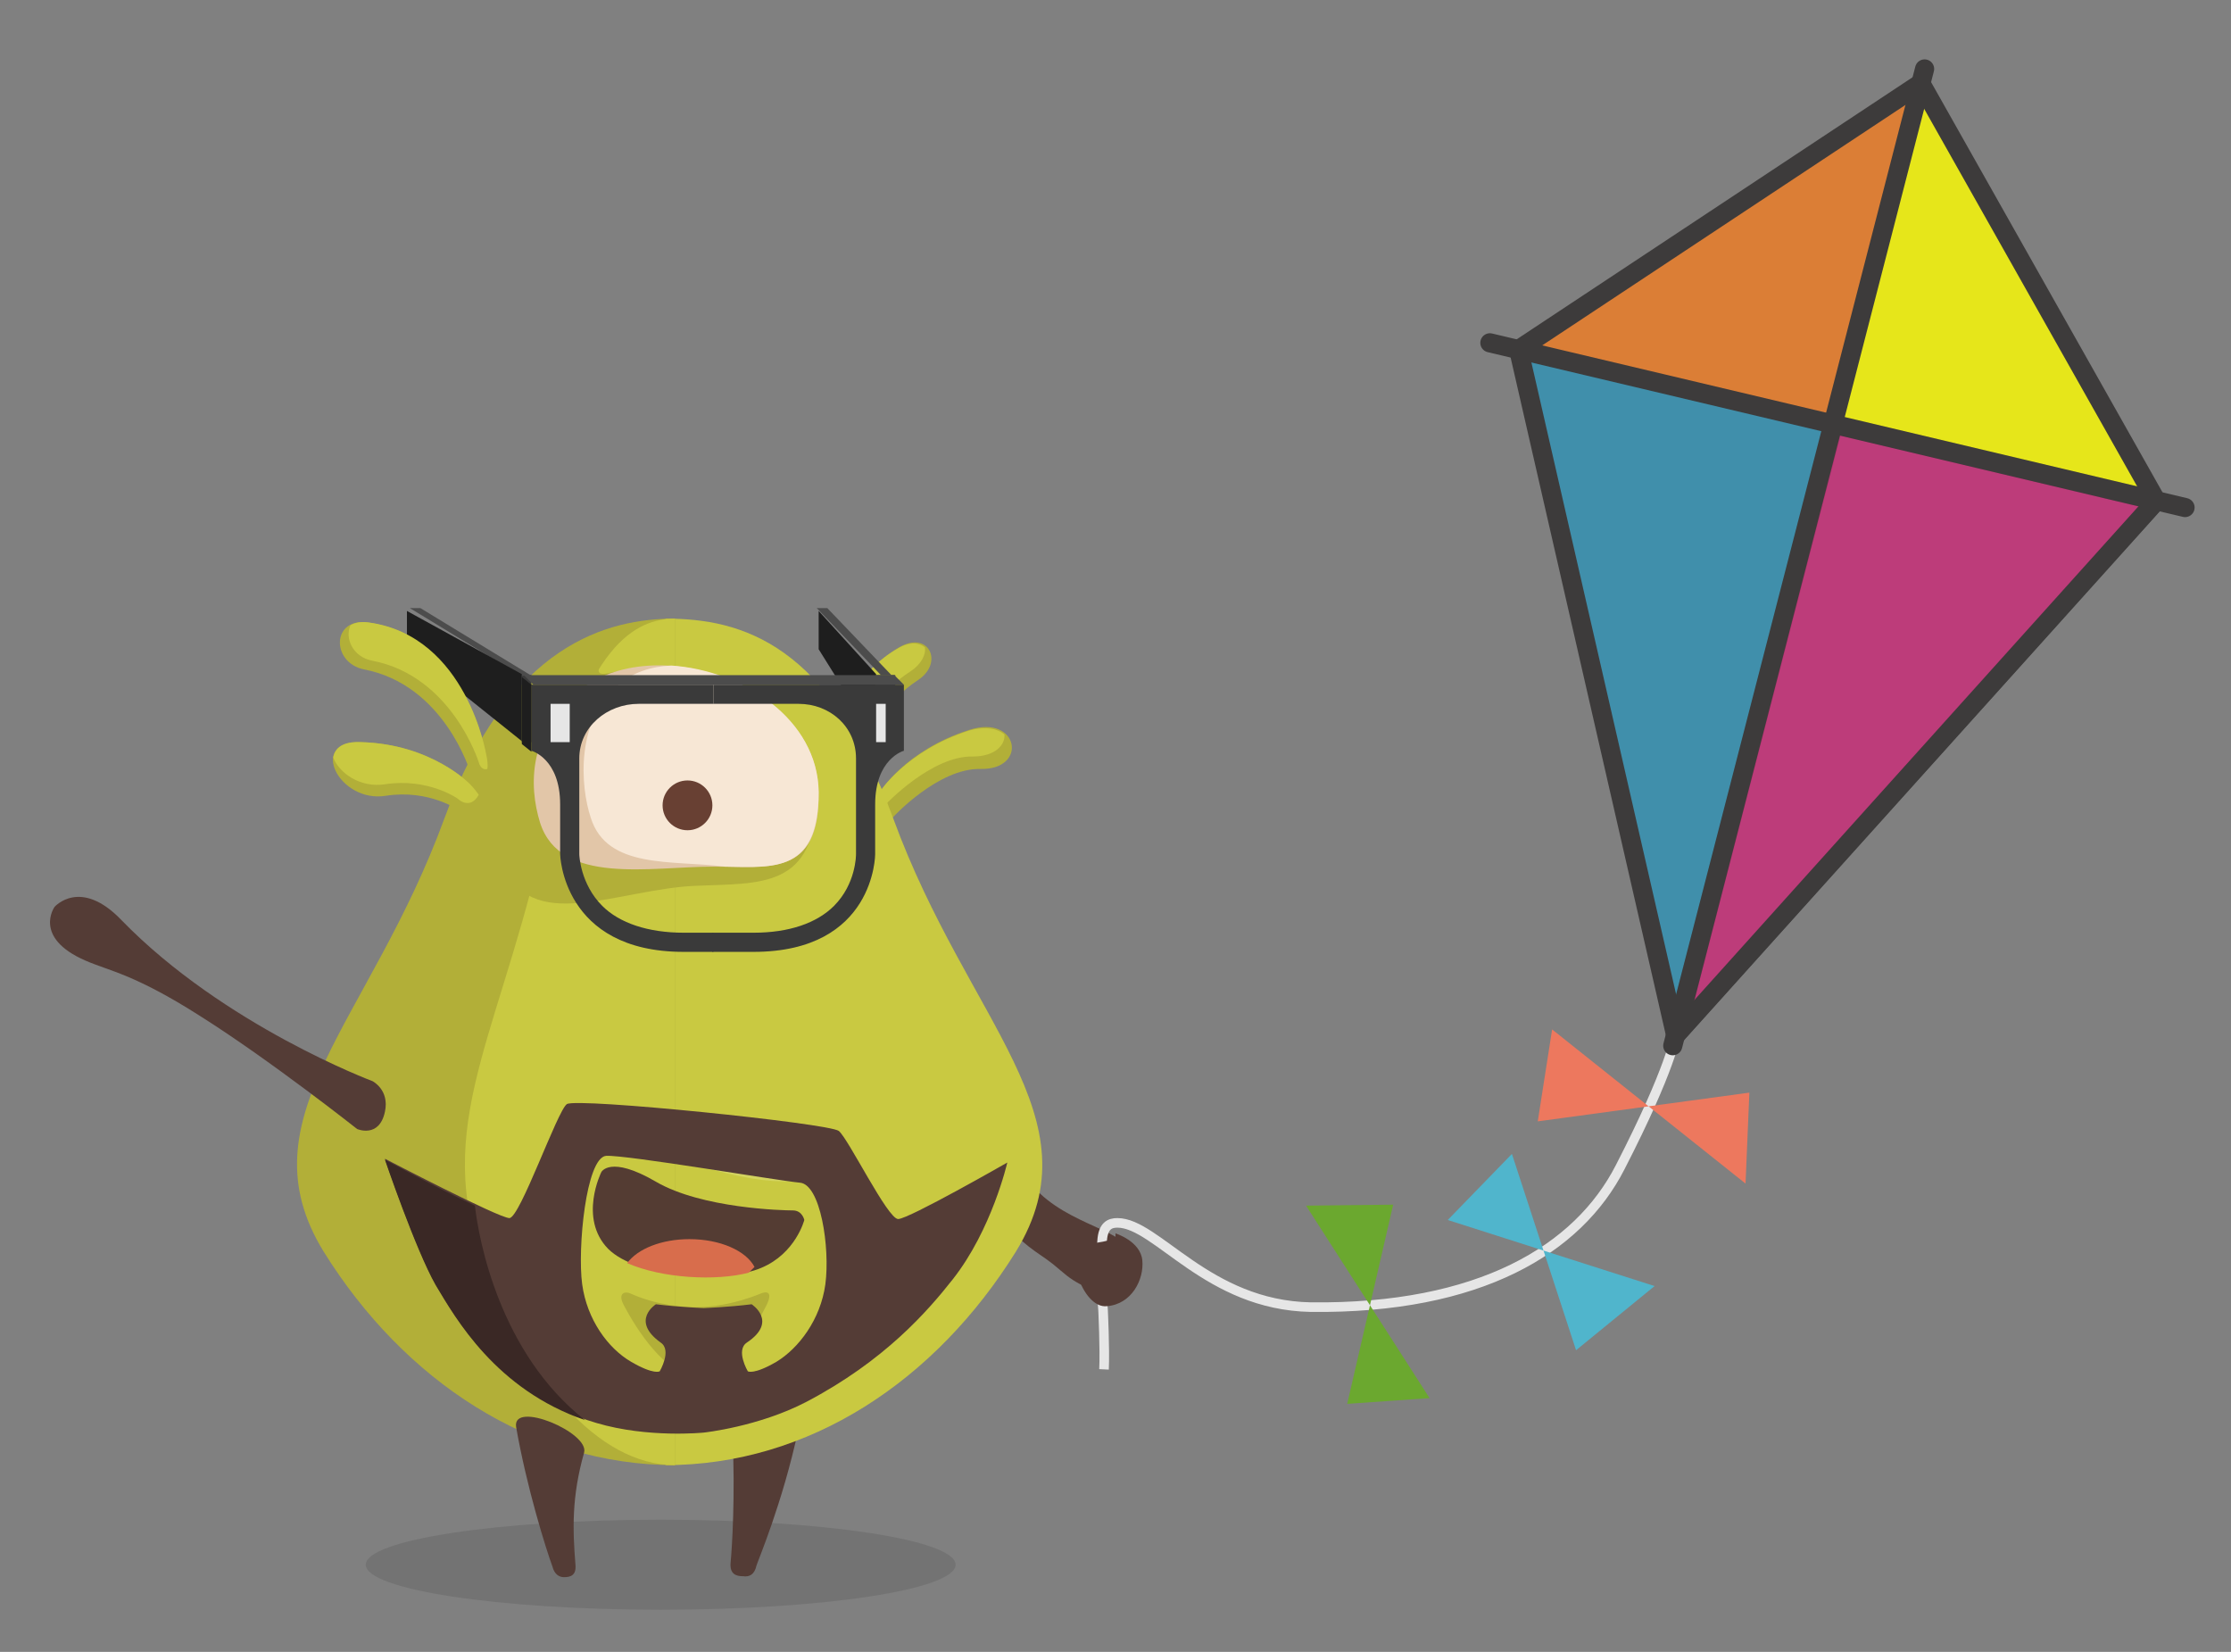 <?xml version="1.0" encoding="utf-8"?>
<!-- Generator: Adobe Illustrator 15.1.0, SVG Export Plug-In . SVG Version: 6.00 Build 0)  -->
<!DOCTYPE svg PUBLIC "-//W3C//DTD SVG 1.1//EN" "http://www.w3.org/Graphics/SVG/1.1/DTD/svg11.dtd">
<svg version="1.1" id="Vrstva_1" xmlns="http://www.w3.org/2000/svg" xmlns:xlink="http://www.w3.org/1999/xlink" x="0px" y="0px"
	 width="233px" height="172.5px" viewBox="0 0 233 172.5" enable-background="new 0 0 233 172.5" xml:space="preserve">
<rect x="0" y="0" width="233" height="172.5" fill="#808080" stroke="none"/>
<g>
	<ellipse opacity="0.1" cx="69" cy="163.4" rx="30.8" ry="4.7"/>
	<path fill="#543C36" d="M79,163.5c0.2-0.8,10.5-24.4,2.9-38.1c-6.7-12.1-20.7-12.9-22.1-12.9c0,0-1.9,0.7-1.5,3.5
		c0.3,2.1,2.3,2.5,2.3,2.5c2.5,0.1,8.4,2.9,12.2,11.7c4.9,11.3,3.8,29.9,3.5,33c-0.1,1.2,0.6,1.4,1.3,1.4
		C78.3,164.7,78.8,164.4,79,163.5z"/>
	<path fill="#B2AF38" d="M87.9,82.6c0,0-2.5-10,6-15c3.1-1.8,4.7,1.6,2,3.4c-6.7,4.4-6,12-6,12S90,84,89,84
		C88,84,87.9,82.6,87.9,82.6z"/>
	<path fill="#C9C941" d="M96.6,67.6c-0.6-0.5-1.6-0.6-2.8,0.1c-8.5,4.9-6,15-6,15s0,0,0,0.1c0.1,0.1,0.3,0.2,0.5,0.2
		c1,0,0.8-0.9,0.8-0.9s-0.7-7.7,6-12C96.3,69.3,96.7,68.3,96.6,67.6z"/>
	<path fill="#B2AF38" d="M91.9,82.7c0,0,2.7-4.4,9.4-6.5c5.1-1.6,6.1,4.2,1.1,4.1c-4.4-0.1-9.1,5-9.1,5s-1,1.2-2,0
		C90.2,84.3,91.9,82.7,91.9,82.7z"/>
	<path fill="#C9C941" d="M104.9,76.7c-0.7-0.6-2-0.9-3.7-0.4c-6.6,2.1-9.4,6.5-9.4,6.5s-0.8,0.8-0.9,1.6c0.8,0.5,1.6-0.4,1.6-0.4
		s4.8-5.1,9.1-5C103.9,79,105,77.8,104.9,76.7z"/>
	<path fill="#543C36" d="M110.8,132.7c-2.4-2.1-2.6-1.5-6.4-5.3c-8.5-8.5-7.7-16.9-7.9-18.1c0,0-0.6-2.8,1.8-2.8
		c1.7,0,3.1,2.4,3.1,2.4c1.5,3.7,0.7,6.5,5.8,14.1c3.3,4.8,10.2,5.3,10.6,7.6c0.4,2.2,1,4.6-1.4,4.5
		C114,134.8,112.5,134.2,110.8,132.7z"/>
	<path fill="#C9C941" d="M93.3,85.5c-6.7-18.3-15.8-20.9-23.8-20.9V153c15,0,28.2-8.8,36.6-22.3C114.7,116.7,101.1,106.8,93.3,85.5z
		"/>
	<path fill="#B2AF38" d="M46.4,85.5c6.7-18.3,17.1-20.9,24.1-20.9V153c-15,0-28.3-8.8-36.7-22.3C25.2,116.7,38.6,106.8,46.4,85.5z"
		/>
	<path fill="#C9C941" d="M57.2,85.5c3.7-18.3,9.3-20.9,13.3-20.9V153c-8,0-15.7-8.8-20.4-22.3C45.3,116.7,52.8,106.8,57.2,85.5z"/>
	<path fill="#B2AF38" d="M72.7,92.5c-8,0.3-17.7,5.3-20.1-2.5c-1.3-4.3-1.3-12,4.5-16.7c1.1-0.9,6.4-5.5,5.7-4.2
		c-0.6,1.2-0.2,1.4,0.7,1.2C73,68.2,85.2,73,85.2,83C85.3,92.9,79.3,92.2,72.7,92.5z"/>
	<path fill="#E2C6A8" d="M74.5,90.5c-6.6,0-16,2-18.1-4.6c-1.2-3.9-1.2-9.4,4-13.7c7.8-6.5,25-0.7,25.1,10.6
		C85.6,91.6,80.3,90.5,74.5,90.5z"/>
	<path fill="#F7E7D5" d="M85.5,82.7c-0.1-7.6-7.9-12.7-15.4-13.2c-2.1,0.1-4,0.7-5.5,2c-4.5,3.7-4,10.6-2.9,13.9
		c1.7,5.4,8.5,4.4,14,5.1C80.9,90.6,85.5,91.1,85.5,82.7z"/>
	<circle fill="#684033" cx="71.8" cy="84.1" r="2.6"/>
	<path fill="#B2AF38" d="M79.4,135.1c-2.7,1.1-5.1,1.4-6.7,1.4c-1.4,0-4.1-0.2-6.8-1.4c-0.6-0.3-1.4-0.1-0.8,1.1
		c1.4,2.7,4.4,7.3,7.4,7.4v0v0v0v0c4-0.1,6.2-4.7,7.6-7.4C80.7,134.9,80.1,134.8,79.4,135.1z"/>
	<path opacity="0.2" fill="#FCFFD9" d="M74.3,122.1c4.2,1.2,7.1,1.4,8.9,1.2c2-0.2,2.2-1.5,1-2c-2.3-0.9-5.1-1.2-9-2.4
		c-3.3-1-7-2.1-9.7-2.9c-0.9-0.3-1.7,0.8,0,2c2.5,1.8,6,3.1,9,4v0C74.5,122.1,74.4,122.1,74.3,122.1
		C74.4,122.1,74.4,122.1,74.3,122.1L74.3,122.1z"/>
	<path fill="#B2AF38" d="M49.1,81.9c0,0-4-4.2-11.4-4.4c-5.6-0.2-2.3,6.4,2.6,5.6c4.5-0.7,7.6,1.5,7.6,1.5s1.1,1.1,2-0.1
		C50.8,83.4,49.1,81.9,49.1,81.9z"/>
	<path fill="#C9C941" d="M49.1,81.9c0,0-4-4.2-11.4-4.4c-1.9-0.1-2.7,0.6-2.9,1.6c0.6,1.6,2.8,3.2,5.4,2.8c4.5-0.7,7.6,1.5,7.6,1.5
		s1.1,1.1,2-0.1c0.1-0.1,0.1-0.2,0.2-0.3C49.6,82.4,49.1,81.9,49.1,81.9z"/>
	<path fill="#B2AF38" d="M50.8,79c0,0-2-12.6-12.4-14c-3.8-0.5-3.8,4.2-0.4,4.9c8.4,1.6,11.1,10.7,11.1,10.7s0.3,1.1,1.2,0.6
		C51.3,80.6,50.8,79,50.8,79z"/>
	<path fill="#543C36" d="M57.7,163.6c-0.7-1.9-2.7-8.3-3.8-14.6c-0.4-2.8,7.7,0.6,7.1,2.7c-1.3,4.6-1.2,8-0.9,11.7
		c0.1,1.1-0.5,1.3-1.2,1.3C58.4,164.7,57.9,164.4,57.7,163.6z"/>
	<path fill="#543C33" d="M84,127.4c0,0-0.2-1-1.2-1c-1,0-9.5-0.2-14.3-3c-4.8-2.8-5.7-1-5.7-1s-2.4,4.8,0.7,8c3.1,3.1,12.3,3.6,16,2
		C83.1,130.9,84,127.4,84,127.4z"/>
	<path fill="#D86D4C" d="M72,129.4c-2.9,0-5.4,1-6.5,2.5c3.6,1.6,9.3,1.9,12.7,1c0.2-0.2,0.4-0.4,0.6-0.6
		C77.9,130.6,75.2,129.4,72,129.4z"/>
	
		<polygon fill="none" stroke="#4D4D4D" stroke-width="2" stroke-linecap="round" stroke-linejoin="round" stroke-miterlimit="10" points="
		175,108.1 191.5,44.3 225.2,52.3 	"/>
	<path fill="#543C36" d="M93.8,127.3c-1.1,0-5.2-8.4-6.2-9.2s-27.4-3.5-28.4-2.8s-4.9,11.9-6,11.9s-13-6.2-13-6.2s3.2,9.4,5.3,13.1
		c2.2,3.7,6.6,11.5,16.8,14.5c5.4,1.6,11.2,1,11.2,1s5.7-0.6,10.7-3.2c8.2-4.3,12.7-9.5,15.3-12.8c4.1-5.2,5.7-12.2,5.7-12.2
		S94.9,127.3,93.8,127.3z M86.2,134.1c-0.5,3.7-2.8,6.7-5.1,8.1c-2.4,1.4-3,1-3,1s-1.3-2.2-0.1-3c3.3-2.2,0.5-4,0.5-4
		c-2.4,0.3-5,0.4-5,0.4s-2.6-0.1-5-0.4c0,0-2.7,1.7,0.5,4c1.2,0.8-0.1,3-0.1,3s-0.6,0.4-3-1s-4.6-4.4-5.1-8.1
		c-0.5-3.7,0.4-13.2,2.5-13.4c2.2-0.1,18,2.6,20.2,2.8C85.7,123.6,86.7,130.3,86.2,134.1z"/>
	<path fill="#3A2825" d="M61.1,148.3c-8.9-7-11.1-18.8-11.5-22.4c-3.9-1.8-9.4-4.8-9.4-4.8s3.2,9.4,5.3,13.1
		C47.6,137.7,51.8,145.1,61.1,148.3z"/>
	<g>
		<polygon fill="#4C4C4C" points="85.3,63.5 92,70.5 93.1,70.5 86.4,63.5 		"/>
		<rect x="91.5" y="70.5" fill="#3A3A3A" width="2" height="7"/>
		<polygon fill="#1E1E1E" points="85.5,63.8 85.5,67.8 91.5,77.4 91.5,70.4 		"/>
		<path fill="#3A3A3A" d="M74.5,71.5v2h6.7h2.2c3.3,0,6,2.4,6,5.7v4.8v0v5.2c0,0.1,0,3.1-2.3,5.4c-1.8,1.8-4.7,2.8-8.4,2.8h-4.3v2
			h4.3c12.7,0,12.7-10.2,12.7-10.2s0-1.9,0-5.2c0-4.8,3-5.6,3-5.6v-6.9H74.5z"/>
		<path fill="#3A3A3A" d="M74.5,71.5v2h-5.6h-2.2c-3.3,0-6.2,2.4-6.2,5.7v4.8v0v5.2c0,0.1,0.1,3.1,2.4,5.4c1.8,1.8,4.8,2.8,8.5,2.8
			h3.1v2h-3.1c-12.7,0-12.9-10.2-12.9-10.2s0-1.9,0-5.2c0-4.8-3-5.6-3-5.6v-6.9H74.5z"/>
		<rect x="57.5" y="73.5" fill="#E6E6E6" width="2" height="4"/>
		<polygon fill="#4C4C4C" points="42.8,63.5 54.3,70.5 55.4,70.5 43.9,63.5 		"/>
		<rect x="54.5" y="70.5" fill="#3A3A3A" width="1" height="7"/>
		<polygon fill="#1E1E1E" points="42.5,63.8 42.5,67.8 54.5,77.4 54.5,70.4 		"/>
		<polygon fill="#4C4C4C" points="54.7,70.5 55.7,71.5 94.4,71.5 93.4,70.5 		"/>
		<rect x="91.5" y="73.5" fill="#E6E6E6" width="1" height="4"/>
		<polygon fill="#1E1E1E" points="54.5,70.7 54.5,77.7 55.5,78.5 55.5,71.5 		"/>
	</g>
	<path fill="#C9C941" d="M38.5,65c-0.8-0.1-1.4,0-1.9,0.3c-0.6,1.3,0.2,3.3,2.3,3.7C47.2,70.6,50,79.6,50,79.6s0.2,0.9,0.9,0.7
		c0.1-0.6-0.1-1.4-0.1-1.4S48.8,66.4,38.5,65z"/>
	<g id="coffe_2_" display="none">
		<g display="inline">
			<polygon fill="#FFFFFF" points="127.5,119.3 114.3,119.3 121.1,124.1 134.4,124.2 			"/>
			<polygon fill="#E6E6E6" points="126.9,119.7 116,119.7 121.6,123.6 132.7,123.7 			"/>
			<polygon fill="#B3B3B3" points="126.9,119.7 126.9,123.6 132.7,123.7 			"/>
			<polygon fill="#603813" points="126.9,121.3 118.3,121.3 121.6,123.6 130.4,123.7 			"/>
			<path id="predna_strana_1_" fill="#E6E6E6" d="M121.1,124.1l13.4,0v17.7l-13.4,0V124.1z"/>
			<polygon id="lava_strana_2_" fill="#B3B3B3" points="114.3,119.3 114.3,137 121.1,141.8 121.1,124.1 			"/>
			<polygon fill="#FFFFFF" points="116.8,133.2 113,133.2 114.8,134.5 118.6,134.5 			"/>
			<polygon fill="#E6E6E6" points="114.8,134.5 114.8,127.3 118.6,127.3 118.6,125.8 113.2,125.8 113.2,135.9 118.6,135.9 
				118.6,134.5 			"/>
			<polygon id="lava_strana_1_" fill="#B3B3B3" points="111.4,124.6 111.4,134.7 113.2,135.9 113.2,125.8 			"/>
			<polygon opacity="0.5" fill="#F2F2F2" enable-background="new    " points="120.9,118.3 118.4,103.7 123.6,116 			"/>
			<polygon opacity="0.5" fill="#F2F2F2" enable-background="new    " points="124.9,110.9 129,99.1 124.9,96 			"/>
			<polygon opacity="0.5" fill="#F2F2F2" enable-background="new    " points="120.9,100.5 117.8,94.6 119.8,85.6 			"/>
		</g>
		<polygon display="inline" fill="#FFFFFF" points="116.8,124.5 111.4,124.6 113.2,125.8 118.6,125.8 		"/>
	</g>
	<path fill="none" stroke="#E6E6E6" stroke-linejoin="round" stroke-miterlimit="10" d="M175,108.1c0,0-0.4,3.3-5.8,13.8
		c-4.4,8.6-14.7,14.8-32.3,14.6c-10.8-0.2-16.1-8.8-20.2-8.8c-0.8,0-1.5,0.3-1.6,1.9c-0.2,3-0.1,4.9,0.1,7.2c0,0,0.2,4.1,0.1,6.2"/>
	<polygon opacity="0.8" fill="#CC2B78" points="191.5,44.3 224.8,52.2 175,108.1 	"/>
	<polygon opacity="0.8" fill="#FFFF00" points="191.5,44.3 224.8,52.2 200.6,8.7 	"/>
	<polygon opacity="0.8" fill="#F17D24" points="191.5,44.3 158.6,36.5 200.6,8.7 	"/>
	<polygon opacity="0.8" fill="#3092B5" points="191.5,44.3 158.8,37 175,108.1 	"/>
	<path fill="#543C36" d="M116.5,128.8c0,0,2.6,0.8,2.8,2.8s-1.1,4.6-3.7,4.8c-2.6,0.3-4.7-6.2-2-6.5c2.7-0.3,2.9-0.7,2.9-0.7V128.8z
		"/>
	
		<polygon fill="none" stroke="#3D3B3B" stroke-width="2" stroke-linecap="round" stroke-linejoin="round" stroke-miterlimit="10" points="
		175,108.1 158.6,36.5 200.6,8.7 225.2,52.3 	"/>
	
		<line fill="none" stroke="#3D3B3B" stroke-width="2" stroke-linecap="round" stroke-miterlimit="10" x1="155.6" y1="35.8" x2="228.2" y2="53"/>
	
		<line fill="none" stroke="#3D3B3B" stroke-width="2" stroke-linecap="round" stroke-linejoin="round" stroke-miterlimit="10" x1="201" y1="7.2" x2="174.7" y2="109.2"/>
	<polygon fill="#ED785E" points="162.1,107.5 160.6,117.1 182.7,114.1 182.3,123.6 	"/>
	<polygon fill="#6BA82F" points="145.5,125.8 136.4,125.9 149.3,146 140.7,146.6 	"/>
	<polygon fill="#50B5CC" points="157.9,120.5 151.2,127.4 172.8,134.3 164.6,141 	"/>
	<path fill="#543C36" d="M37.3,117.9c0,0,2.3,1,2.9-1.8c0.5-2.3-1.3-3.2-1.3-3.2s-15.5-5.8-26.2-16.8c-4.3-4.5-7-1.4-7-1.4
		s-2.3,3.2,3.2,5.6c2.5,1.1,5.1,1.4,12,5.8C28.2,110.7,37.3,117.9,37.3,117.9z"/>
</g>
</svg>
